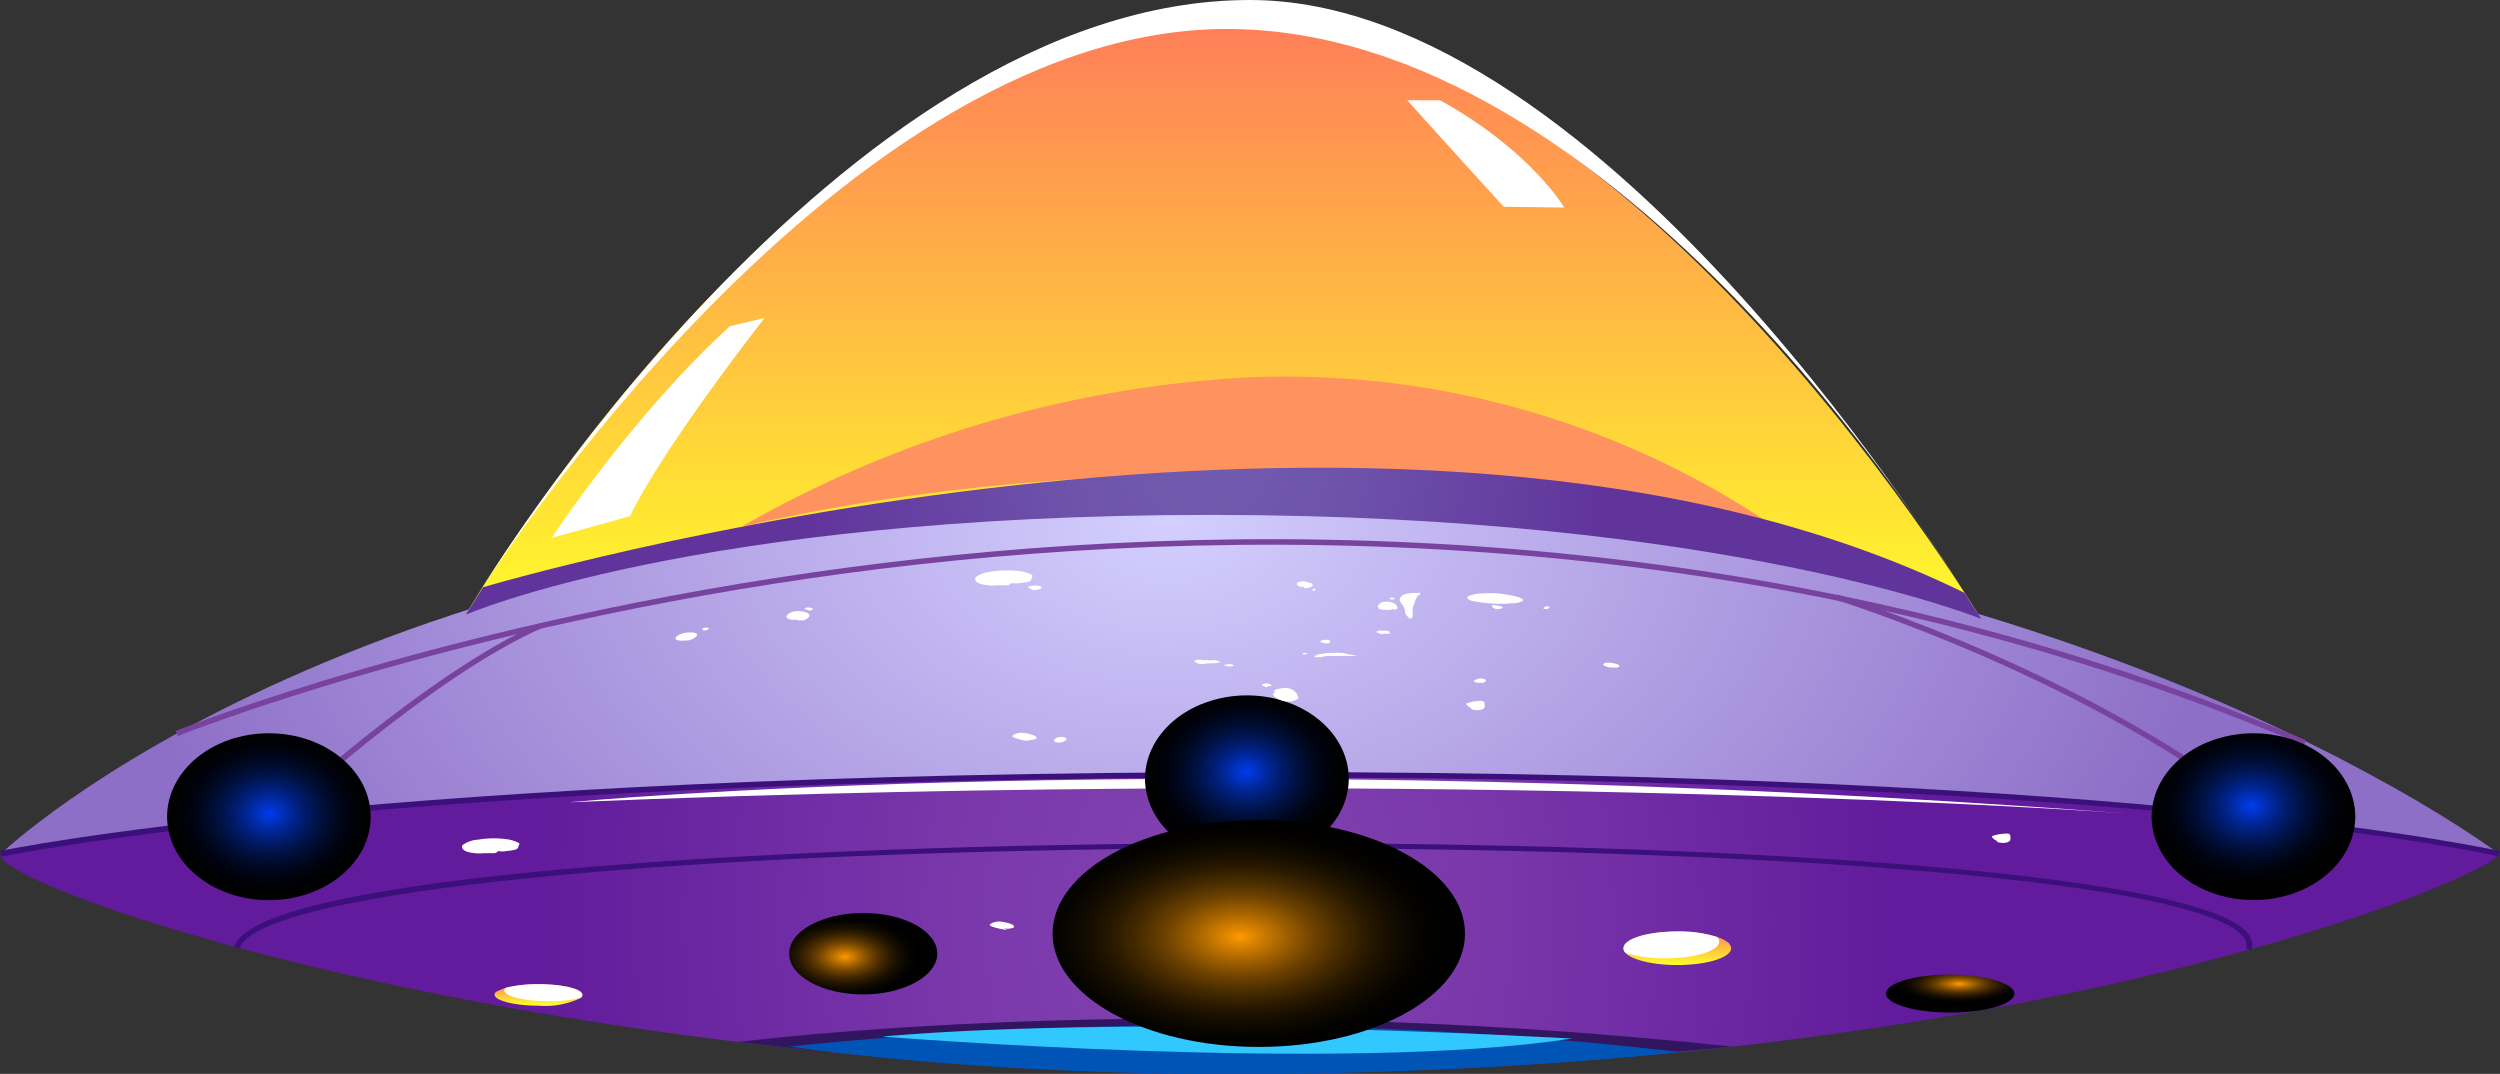<svg xmlns="http://www.w3.org/2000/svg" xmlns:xlink="http://www.w3.org/1999/xlink" viewBox="0 0 226.21 97.17">
  <rect x="0" y="0" width="226.21" height="97.17" fill="#333333" stroke="none"/>
  <defs>
    <linearGradient id="a" data-name="Безымянный градиент 129" x1="111.19" y1="57.63" x2="111.19" y2="1.97" gradientUnits="userSpaceOnUse">
      <stop offset="0" stop-color="#ffff29"/>
      <stop offset="1" stop-color="#ff7e59"/>
    </linearGradient>
    <radialGradient id="b" data-name="Безымянный градиент 104" cx="110.16" cy="-3702.32" r="62.01" gradientTransform="translate(0 5266.43) scale(1 1.4)" gradientUnits="userSpaceOnUse">
      <stop offset="0.02" stop-color="#8343b0"/>
      <stop offset="0.4" stop-color="#7937aa"/>
      <stop offset="0.99" stop-color="#611b9c"/>
    </radialGradient>
    <radialGradient id="c" data-name="Безымянный градиент 112" cx="105.68" cy="2009.29" r="95.47" gradientTransform="translate(0 -1278.82) scale(1 0.66)" gradientUnits="userSpaceOnUse">
      <stop offset="0" stop-color="#d4cfff"/>
      <stop offset="1" stop-color="#8d6fc7"/>
    </radialGradient>
    <linearGradient id="d" x1="113.1" y1="86.54" x2="113.1" y2="83.25" xlink:href="#a"/>
    <linearGradient id="e" x1="151.76" y1="87.32" x2="151.76" y2="84.28" xlink:href="#a"/>
    <linearGradient id="f" x1="176.69" y1="91.14" x2="176.69" y2="89.2" xlink:href="#a"/>
    <linearGradient id="g" x1="142.4" y1="87.2" x2="142.4" y2="84.16" gradientTransform="matrix(-1, 0, 0, 1, 220.51, 0)" xlink:href="#a"/>
    <linearGradient id="h" x1="171.81" y1="90.95" x2="171.81" y2="89.01" gradientTransform="matrix(-1, 0, 0, 1, 220.51, 0)" xlink:href="#a"/>
    <radialGradient id="i" data-name="Безымянный градиент 176" cx="108.92" cy="-3720.69" r="36.78" gradientTransform="translate(0 5654.13) scale(1 1.51)" gradientUnits="userSpaceOnUse">
      <stop offset="0.02" stop-color="#725eb0"/>
      <stop offset="0.38" stop-color="#6d52aa"/>
      <stop offset="0.99" stop-color="#61349c"/>
    </radialGradient>
    <linearGradient id="j" data-name="Безымянный градиент 220" x1="112.32" y1="71.76" x2="112.32" y2="69.17" gradientUnits="userSpaceOnUse">
      <stop offset="0" stop-color="#8dc7ff"/>
      <stop offset="0.32" stop-color="#5c4d86"/>
    </linearGradient>
    <radialGradient id="k" data-name="Безымянный градиент 217" cx="384.41" cy="-369.63" r="6.26" gradientTransform="matrix(1.37, -0.44, 0.53, 1.12, -217.97, 652.97)" gradientUnits="userSpaceOnUse">
      <stop offset="0" stop-color="#003cee"/>
      <stop offset="0.06" stop-color="#0036d6"/>
      <stop offset="0.2" stop-color="#00289e"/>
      <stop offset="0.34" stop-color="#001c6d"/>
      <stop offset="0.48" stop-color="#001246"/>
      <stop offset="0.62" stop-color="#000a27"/>
      <stop offset="0.75" stop-color="#000412"/>
      <stop offset="0.88" stop-color="#000104"/>
      <stop offset="1"/>
    </radialGradient>
    <linearGradient id="l" x1="205.39" y1="75.19" x2="205.39" y2="72.6" xlink:href="#j"/>
    <radialGradient id="m" cx="441.12" cy="-344.61" r="6.26" xlink:href="#k"/>
    <linearGradient id="n" x1="23.83" y1="75.19" x2="23.83" y2="72.6" xlink:href="#j"/>
    <radialGradient id="o" cx="327.28" cy="-388.71" r="6.26" xlink:href="#k"/>
    <radialGradient id="p" data-name="Безымянный градиент 266" cx="400.08" cy="-350.57" r="6.98" gradientTransform="translate(-956.02 600.09) scale(2.67 1.47)" gradientUnits="userSpaceOnUse">
      <stop offset="0" stop-color="#ff9a00"/>
      <stop offset="0.09" stop-color="#d68100"/>
      <stop offset="0.23" stop-color="#9e5f00"/>
      <stop offset="0.36" stop-color="#6e4200"/>
      <stop offset="0.5" stop-color="#462a00"/>
      <stop offset="0.63" stop-color="#271800"/>
      <stop offset="0.76" stop-color="#120b00"/>
      <stop offset="0.89" stop-color="#040300"/>
      <stop offset="1"/>
    </radialGradient>
    <radialGradient id="q" cx="386.69" cy="-349.33" r="2.51" xlink:href="#p"/>
    <radialGradient id="r" cx="423.14" cy="-348.21" r="2.51" gradientTransform="translate(-804.39 329.29) scale(2.32 0.69)" xlink:href="#p"/>
  </defs>
  <title>Ресурс 7</title>
  <g style="isolation: isolate">
    <g>
      <path d="M42.14,55.62S72.07,4,108.69,2c38-2,71.55,55.61,71.55,55.61Z" style="fill-rule: evenodd;fill: url(#a)"/>
      <path d="M226.15,77.28c-.58,1.92-42.21,19.79-113,19.79C47.67,97.07-.6,80.25.05,77.28c.46-2.09,50.62-9.1,113.05-9.1S226.58,75.84,226.15,77.28Z" style="fill-rule: evenodd;fill: url(#b)"/>
      <path d="M.05,77.28S32.9,45.56,108.69,45.56,226.15,77.28,226.15,77.28s-31.09-7.2-117.46-7.2C39.73,70.08.05,77.28.05,77.28Z" style="fill-rule: evenodd;fill: url(#c)"/>
      <path d="M203.73,86l-.48-.15c.42-1.36-2.05-2.48-4.2-3.18-14.57-4.73-60.84-6.34-97.67-5.84-46.08.63-78.12,4.23-79.73,9l-.48-.17c2.08-6.07,42.79-8.78,80.2-9.29,36.87-.5,83.22,1.12,97.84,5.87C202.69,83.34,204.17,84.58,203.73,86Z" style="fill: #3c107b"/>
      <path d="M66.84,94.28s38.48-5.06,89.87.42C156.71,94.7,110.7,99.73,66.84,94.28Z" style="fill: #31165f;fill-rule: evenodd"/>
      <path d="M71.39,94.7a373,373,0,0,1,80.6.49S110.28,100,71.39,94.7Z" style="fill: #0054b5;fill-rule: evenodd"/>
      <path d="M79.8,93.79s41.76,3.38,62.43.18C142.23,94,104.22,91.67,79.8,93.79Z" style="fill: #31c7ff;fill-rule: evenodd"/>
      <path d="M120.73,84.9c0,.91-3.42,1.64-7.63,1.64s-7.64-.73-7.64-1.64a.51.51,0,0,1,.2-.37c.77-.73,3.81-1.28,7.44-1.28,3.15,0,5.86.42,7,1C120.51,84.45,120.73,84.67,120.73,84.9Z" style="fill-rule: evenodd;fill: url(#d)"/>
      <path d="M120.13,84.27c0,.78-3.27,1.41-7.3,1.41-3.57,0-6.54-.5-7.17-1.15.77-.73,3.81-1.28,7.44-1.28,3.15,0,5.86.42,7,1Z" style="fill: #fff;fill-rule: evenodd"/>
      <g>
        <path d="M156.64,85.8c0,.84-2.18,1.52-4.88,1.52-2.22,0-4.1-.47-4.68-1.1h0a.61.61,0,0,1-.18-.42.59.59,0,0,1,.12-.34c.49-.68,2.43-1.18,4.75-1.18a11.5,11.5,0,0,1,3.6.5,3,3,0,0,1,.89.43A.77.77,0,0,1,156.64,85.8Z" style="fill-rule: evenodd;fill: url(#e)"/>
        <path d="M155.56,85.2c0,.84-2.18,1.51-4.88,1.51a11.84,11.84,0,0,1-3.6-.49h0a.61.61,0,0,1-.18-.42.59.59,0,0,1,.12-.34c.49-.68,2.43-1.18,4.75-1.18a11.5,11.5,0,0,1,3.6.5A.59.59,0,0,1,155.56,85.2Z" style="fill: #fff;fill-rule: evenodd"/>
      </g>
      <g>
        <path d="M180.64,90.17c0,.54-1.77,1-3.95,1a7.5,7.5,0,0,1-3.8-.7h0a.36.36,0,0,1-.16-.27.31.31,0,0,1,.11-.21c.39-.44,2-.76,3.85-.76a11.54,11.54,0,0,1,2.91.32,3.14,3.14,0,0,1,.73.27C180.53,89.91,180.64,90,180.64,90.17Z" style="fill-rule: evenodd;fill: url(#f)"/>
        <path d="M179.76,89.79c0,.53-1.77,1-3.95,1a12.05,12.05,0,0,1-2.92-.32h0a.36.36,0,0,1-.16-.27.31.31,0,0,1,.11-.21c.39-.44,2-.76,3.85-.76a11.54,11.54,0,0,1,2.91.32A.33.33,0,0,1,179.76,89.79Z" style="fill: #fff;fill-rule: evenodd"/>
      </g>
      <g>
        <path d="M73.23,85.68c0,.84,2.18,1.52,4.88,1.52,2.22,0,4.1-.47,4.69-1.1h0a.62.62,0,0,0,.19-.42.6.6,0,0,0-.13-.34c-.49-.67-2.43-1.18-4.75-1.18a11.5,11.5,0,0,0-3.6.5,3.21,3.21,0,0,0-.89.43A.77.77,0,0,0,73.23,85.68Z" style="fill-rule: evenodd;fill: url(#g)"/>
        <path d="M74.31,85.08c0,.84,2.19,1.51,4.88,1.51a11.91,11.91,0,0,0,3.61-.49h0a.62.62,0,0,0,.19-.42.6.6,0,0,0-.13-.34c-.49-.67-2.43-1.18-4.75-1.18a11.5,11.5,0,0,0-3.6.5A.59.59,0,0,0,74.31,85.08Z" style="fill: #fff;fill-rule: evenodd"/>
      </g>
      <g>
        <path d="M44.75,90c0,.53,1.77,1,4,1a7.5,7.5,0,0,0,3.8-.7h0a.38.38,0,0,0,.15-.27.32.32,0,0,0-.1-.22c-.39-.43-2-.75-3.85-.75a12.24,12.24,0,0,0-2.92.31,3.18,3.18,0,0,0-.72.28C44.86,89.72,44.75,89.85,44.75,90Z" style="fill-rule: evenodd;fill: url(#h)"/>
        <path d="M45.62,89.6c0,.53,1.77,1,4,1a12.12,12.12,0,0,0,2.92-.31h0a.38.38,0,0,0,.15-.27.32.32,0,0,0-.1-.22c-.39-.43-2-.75-3.85-.75a12.24,12.24,0,0,0-2.92.31A.39.39,0,0,0,45.62,89.6Z" style="fill: #fff;fill-rule: evenodd"/>
      </g>
      <path d="M208.47,67.44c-49-20.89-98.68-20-131.74-15.59C40.9,56.64,16.34,66.5,16.09,66.6l-.19-.46c.25-.1,24.86-10,60.75-14.78,33.12-4.43,82.92-5.32,132,15.62Z" style="fill: #77439f"/>
      <path d="M.11,77.52,0,77c.33-.07,34.07-7.14,114.83-7.14S225.91,77,226.21,77l-.12.49c-.29-.07-30.56-7.13-111.26-7.13S.44,77.45.11,77.52Z" style="fill: #3c107b"/>
      <path d="M25.11,74.08l-.34-.37c.14-.13,13.77-12.77,24-17.3l.2.45C38.82,61.36,25.25,74,25.11,74.08Z" style="fill: #77439f"/>
      <path d="M205.25,74.45c-15.64-12.84-38.91-20.11-39.15-20.18l.15-.48c.23.07,23.6,7.37,39.31,20.27Z" style="fill: #77439f"/>
      <path d="M127.33,9.07s3,3.35,8.74,9.64l5.47.07s-3-5.15-11.24-9.71Z" style="fill: #fff"/>
      <path d="M43.34,53.64s32.88-52.18,68.92-51,65.49,51,65.49,51S145.42,0,113.1,0C75.88,0,43.34,53.64,43.34,53.64Z" style="fill: #fff"/>
      <path d="M67.08,47.67a103.08,103.08,0,0,1,46.23-13.54A78.87,78.87,0,0,1,160,47.28S112.38,37.14,67.08,47.67Z" style="fill: #ff935f;fill-rule: evenodd"/>
      <path d="M49.92,48.67s7.25-11.06,16.13-19.16l3.13-.73S60.13,40.27,57,46.71Z" style="fill: #fff"/>
      <path d="M42.14,55.62l1.56-2.48s82.75-24.68,134.05.5L179.27,56s-23.07-9.41-69.76-9.41S42.14,55.62,42.14,55.62Z" style="fill-rule: evenodd;fill: url(#i)"/>
      <path d="M51.53,72.59s55.76-5.39,140.65,1C192.18,73.58,132.83,69.24,51.53,72.59Z" style="fill: #fff;mix-blend-mode: soft-light"/>
      <g>
        <path d="M113.9,70.46a1.61,1.61,0,1,1-1.58-1.29A1.46,1.46,0,0,1,113.9,70.46Z" style="fill-rule: evenodd;fill: url(#j)"/>
        <path d="M113.57,70.46a1.28,1.28,0,1,1-1.25-1A1.16,1.16,0,0,1,113.57,70.46Z" style="fill: #fff;fill-rule: evenodd"/>
      </g>
      <path d="M121.42,67.74c1.83,3.88-.52,8.26-5.27,9.76s-10.08-.42-11.92-4.31.52-8.26,5.27-9.76S119.58,63.85,121.42,67.74Z" style="mix-blend-mode: screen;fill: url(#k)"/>
      <g>
        <path d="M207,73.9a1.62,1.62,0,1,1-1.59-1.3A1.46,1.46,0,0,1,207,73.9Z" style="fill-rule: evenodd;fill: url(#l)"/>
        <path d="M206.64,73.9a1.27,1.27,0,1,1-1.25-1A1.16,1.16,0,0,1,206.64,73.9Z" style="fill: #fff;fill-rule: evenodd"/>
      </g>
      <path d="M212.49,71.17c1.84,3.89-.52,8.26-5.26,9.76s-10.09-.42-11.92-4.31.51-8.26,5.26-9.76S210.65,67.28,212.49,71.17Z" style="mix-blend-mode: screen;fill: url(#m)"/>
      <g>
        <path d="M25.41,73.9a1.46,1.46,0,0,1-1.58,1.29,1.32,1.32,0,1,1,0-2.59A1.46,1.46,0,0,1,25.41,73.9Z" style="fill-rule: evenodd;fill: url(#n)"/>
        <path d="M25.07,73.9a1.27,1.27,0,1,1-1.24-1A1.15,1.15,0,0,1,25.07,73.9Z" style="fill: #fff;fill-rule: evenodd"/>
      </g>
      <ellipse cx="24.33" cy="73.9" rx="9.21" ry="7.55" style="mix-blend-mode: screen;fill: url(#o)"/>
      <g style="mix-blend-mode: soft-light">
        <path d="M108.06,59.85a1.18,1.18,0,0,0,.74.24c.17,0,.31-.05.47-.07l.43,0a2.23,2.23,0,0,0,.66-.1c.12,0,0-.09-.12-.11a1.18,1.18,0,0,0-.39-.07,5.25,5.25,0,0,1-.56,0l-.21,0h-.3C108.56,59.64,108.15,59.7,108.06,59.85Z" style="fill: #fff;fill-rule: evenodd"/>
        <path d="M111,60.22a.41.41,0,0,1-.25,0c0-.13.7-.18.84-.05s-.37.16-.59.12Z" style="fill: #fff;fill-rule: evenodd"/>
        <path d="M115.44,62.73c-.09-.07-.21-.13-.16-.21a.52.52,0,0,1,.27-.16,3.06,3.06,0,0,1,.57-.1,1.46,1.46,0,0,1,.3,0,1.18,1.18,0,0,1,.81.37.66.66,0,0,1,.17.25.64.64,0,0,0,.06.18c0,.05.07.1,0,.15a.62.62,0,0,1-.17.11,1.69,1.69,0,0,1-.77.16,2.06,2.06,0,0,1-1.18-.43C115.21,62.89,115,62.67,115.44,62.73Z" style="fill: #fff;fill-rule: evenodd"/>
        <path d="M114.71,62.08c.16,0,.2,0,.29,0s.06-.09,0-.12a.62.62,0,0,0-.53-.11c-.1,0-.27.09-.28.13s.3.21.5.2Z" style="fill: #fff;fill-rule: evenodd"/>
        <path d="M119.94,59.35h.87l1.17,0c.29,0,.57,0,.85,0l.43,0s-.08,0-.11,0l-.33,0-.72-.14-.14,0-.15-.06-.28-.07a5.36,5.36,0,0,0-.81,0l-.26,0h-.29a3.24,3.24,0,0,0-.57.09c-.21,0-.57.1-.63.21s.11.07.22.08h.4Z" style="fill: #fff;fill-rule: evenodd"/>
        <path d="M118.1,59.24c-.1,0-.28-.05-.25-.11s.24-.06.35-.05c.27,0,0,.15-.19.14Z" style="fill: #fff;fill-rule: evenodd"/>
        <path d="M119.8,58.2a1.12,1.12,0,0,0,.32,0c.17,0,.24-.06.24-.12s0-.17-.31-.19a1.28,1.28,0,0,0-.5.08.15.15,0,0,0-.09.08c0,.06.11.08.23.11Z" style="fill: #fff;fill-rule: evenodd"/>
        <path d="M127.6,56a1.6,1.6,0,0,1-.42-.45c-.08-.14,0-.28-.08-.42a2.19,2.19,0,0,0-.34-.58.44.44,0,0,1-.05-.5.91.91,0,0,1,.61-.33,4.05,4.05,0,0,1,.62-.07l.3,0h.18c.1,0,.1,0,.1,0a.19.19,0,0,1-.11.18.6.6,0,0,0-.25.31,2,2,0,0,0-.14.3c0,.1-.07.2-.1.3s-.07.18-.1.26,0,.18,0,.26a1.62,1.62,0,0,1,0,.22.59.59,0,0,0,0,.13.43.43,0,0,1,0,.11s0,.06,0,.1A.44.44,0,0,1,127.6,56Z" style="fill: #fff;fill-rule: evenodd"/>
        <path d="M126,55.09a.26.26,0,0,0,.16.06h.11c.17,0,.18-.12.18-.18s-.12-.31-.39-.42a2,2,0,0,0-.72-.11.8.8,0,0,0-.62.3.25.25,0,0,0,.16.38.9.9,0,0,0,.31.06h.27a2,2,0,0,0,.35,0A.42.42,0,0,0,126,55.09Z" style="fill: #fff;fill-rule: evenodd"/>
        <path d="M126,54.22a.3.3,0,0,1-.19,0c-.07,0-.1,0-.08-.08a.39.39,0,0,1,.33-.06.16.16,0,0,1,.14.09s-.07.08-.17.09Z" style="fill: #fff;fill-rule: evenodd"/>
        <path d="M117.9,53.1a.38.38,0,0,0,.23.11.41.41,0,0,0,.19,0,1,1,0,0,0,.45-.2c0-.05,0-.12,0-.17a1.17,1.17,0,0,0-.3-.12l-.28-.08a1,1,0,0,0-.55,0c-.18,0-.31.13-.3.21s.07.11.14.17S117.57,53.09,117.9,53.1Z" style="fill: #fff;fill-rule: evenodd"/>
        <path d="M118.74,53.39a.24.24,0,0,1,.09-.12s.07,0,.13,0,.06.07.06.09,0,.07-.1.09-.12,0-.13,0Z" style="fill: #fff;fill-rule: evenodd"/>
        <path d="M125.28,57.33a.71.71,0,0,0,.41,0c.13,0,.1-.13,0-.18a.23.23,0,0,0-.15-.07h-.27c-.21,0-.36-.08-.56,0s-.15.1-.13.14.26.13.44.16Z" style="fill: #fff;fill-rule: evenodd"/>
        <path d="M133,64a.72.72,0,0,0,.34.24h.09a1.6,1.6,0,0,0,.49,0c.48-.1.42-.29.42-.47s0-.43-.62-.34a3.91,3.91,0,0,0-1,.21c-.1.06-.05.08,0,.14A.84.84,0,0,0,133,64Z" style="fill: #fff;fill-rule: evenodd"/>
        <path d="M180.57,76a.67.67,0,0,0,.34.25h.1a1.29,1.29,0,0,0,.48,0c.48-.1.42-.29.42-.47s.05-.43-.62-.34a3.76,3.76,0,0,0-1,.2c-.1.06-.06.09,0,.15a.62.62,0,0,0,.27.22Z" style="fill: #fff;fill-rule: evenodd"/>
        <path d="M133.77,61.78c-.13,0-.38-.07-.4-.14s.07-.08.15-.13a.93.93,0,0,1,.72-.09c.14,0,.23.15.2.22a.52.52,0,0,1-.42.14Z" style="fill: #fff;fill-rule: evenodd"/>
        <path d="M91.52,52.75a1.77,1.77,0,0,0,.76,0,3.81,3.81,0,0,0,.81-.13c.29-.11.22-.26.29-.39s.08-.17-.1-.26a3.57,3.57,0,0,0-.72-.24,8.76,8.76,0,0,0-2.89,0,2.74,2.74,0,0,0-1.38.49c-.15.21,0,.45.38.6a4.06,4.06,0,0,0,1.55.14l.38,0h.49A.51.51,0,0,0,91.52,52.75Z" style="fill: #fff;fill-rule: evenodd"/>
        <path d="M45.08,77a1.77,1.77,0,0,0,.76,0,3.91,3.91,0,0,0,.82-.13c.28-.11.21-.26.29-.39s.08-.17-.11-.26a3.68,3.68,0,0,0-.71-.24,8.55,8.55,0,0,0-2.9,0,2.61,2.61,0,0,0-1.37.48c-.15.21,0,.45.38.6a4,4,0,0,0,1.54.14l.38,0h.5A.5.5,0,0,0,45.08,77Z" style="fill: #fff;fill-rule: evenodd"/>
        <path d="M93,53.14a.9.9,0,0,1,.58-.14,2,2,0,0,1,.34,0c.18,0,.36.12.34.2s-.29.14-.41.17a1.09,1.09,0,0,1-.44,0Z" style="fill: #fff;fill-rule: evenodd"/>
        <path d="M92.86,66.92a1.58,1.58,0,0,0,.88-.06c.14-.09,0-.23-.16-.3a3.55,3.55,0,0,0-1.14-.26c-.39,0-.8.17-.84.31s1.06.43,1.6.45Z" style="fill: #fff;fill-rule: evenodd"/>
        <path d="M90.82,84a1.58,1.58,0,0,0,.88-.06c.14-.09,0-.23-.16-.31a3.78,3.78,0,0,0-1.14-.25c-.38,0-.8.17-.84.31s1.06.43,1.6.45Z" style="fill: #fff;fill-rule: evenodd"/>
        <path d="M96.22,67.12a1.63,1.63,0,0,1-.45.07s-.06,0-.09,0-.28-.08-.31-.14.07-.26.38-.33a1.16,1.16,0,0,1,.59,0c.19.08.27.24,0,.31Z" style="fill: #fff;fill-rule: evenodd"/>
        <path d="M135.11,54.58a6,6,0,0,0,1.65,0,2,2,0,0,0,1-.19c.38-.35-1.55-.62-2.16-.69a11.2,11.2,0,0,0-1.64,0,3.15,3.15,0,0,0-1.13.25c-.21.15.05.33.37.43a17.85,17.85,0,0,0,2.52.27Z" style="fill: #fff;fill-rule: evenodd"/>
        <path d="M135,54.76s0,.2.14.25a.71.71,0,0,0,.28.11,1,1,0,0,0,.44-.07c.07,0,.14-.08.1-.12a.63.63,0,0,0-.22-.08,3.62,3.62,0,0,0-.41-.09,1.18,1.18,0,0,0-.21,0,1,1,0,0,0-.25,0Z" style="fill: #fff;fill-rule: evenodd"/>
        <path d="M139.68,55l.14-.12a.88.88,0,0,1,.34,0,.1.1,0,0,1,0,.14.41.41,0,0,1-.29.09c-.16,0-.22-.06-.25-.12Z" style="fill: #fff;fill-rule: evenodd"/>
        <path d="M146,60.39a.69.69,0,0,0,.38,0c.18-.07.21-.16.06-.24a2.42,2.42,0,0,0-1-.19c-.23,0-.49.14-.35.22a1,1,0,0,0,.25.14,2,2,0,0,0,.63.09Z" style="fill: #fff;fill-rule: evenodd"/>
        <path d="M72,56.05a.5.5,0,0,0,.26.08,1.61,1.61,0,0,0,.44,0,.87.87,0,0,0,.53-.36c.06-.11,0-.19-.14-.29a1.83,1.83,0,0,0-.75-.18,1.41,1.41,0,0,0-.78.12,1,1,0,0,0-.4.32c0,.11,0,.18.2.26A.87.87,0,0,0,72,56.05Z" style="fill: #fff;fill-rule: evenodd"/>
        <path d="M73,55.14c-.08,0-.18,0-.21,0s.08-.13.17-.16a.85.85,0,0,1,.33,0,.61.61,0,0,1,.19.06c.08,0,.09.09,0,.13a.41.41,0,0,1-.25.09Z" style="fill: #fff;fill-rule: evenodd"/>
        <path d="M61.93,57.94a1.08,1.08,0,0,0,.37,0,1.45,1.45,0,0,0,.5-.19c.16-.1.29-.22.27-.35s-.27-.16-.48-.18a3.39,3.39,0,0,0-.8.08c-.39.12-.7.32-.66.51S62,58,61.93,57.94Z" style="fill: #fff;fill-rule: evenodd"/>
        <path d="M63.94,57a.65.65,0,0,1-.21.05s-.13,0-.16-.08,0-.07,0-.1a.49.49,0,0,1,.3-.08.37.37,0,0,1,.24.06s.06,0,0,.08A.54.54,0,0,1,64,57Z" style="fill: #fff;fill-rule: evenodd"/>
      </g>
      <ellipse cx="113.9" cy="84.47" rx="18.66" ry="10.26" style="mix-blend-mode: screen;fill: url(#p)"/>
      <path d="M84.81,86.29c0,2-3,3.69-6.7,3.69s-6.71-1.65-6.71-3.69,3-3.68,6.71-3.68S84.81,84.26,84.81,86.29Z" style="mix-blend-mode: screen;fill: url(#q)"/>
      <path d="M182.27,89.9c0,.95-2.6,1.72-5.81,1.72s-5.81-.77-5.81-1.72,2.6-1.72,5.81-1.72S182.27,89,182.27,89.9Z" style="mix-blend-mode: screen;fill: url(#r)"/>
    </g>
  </g>
</svg>
